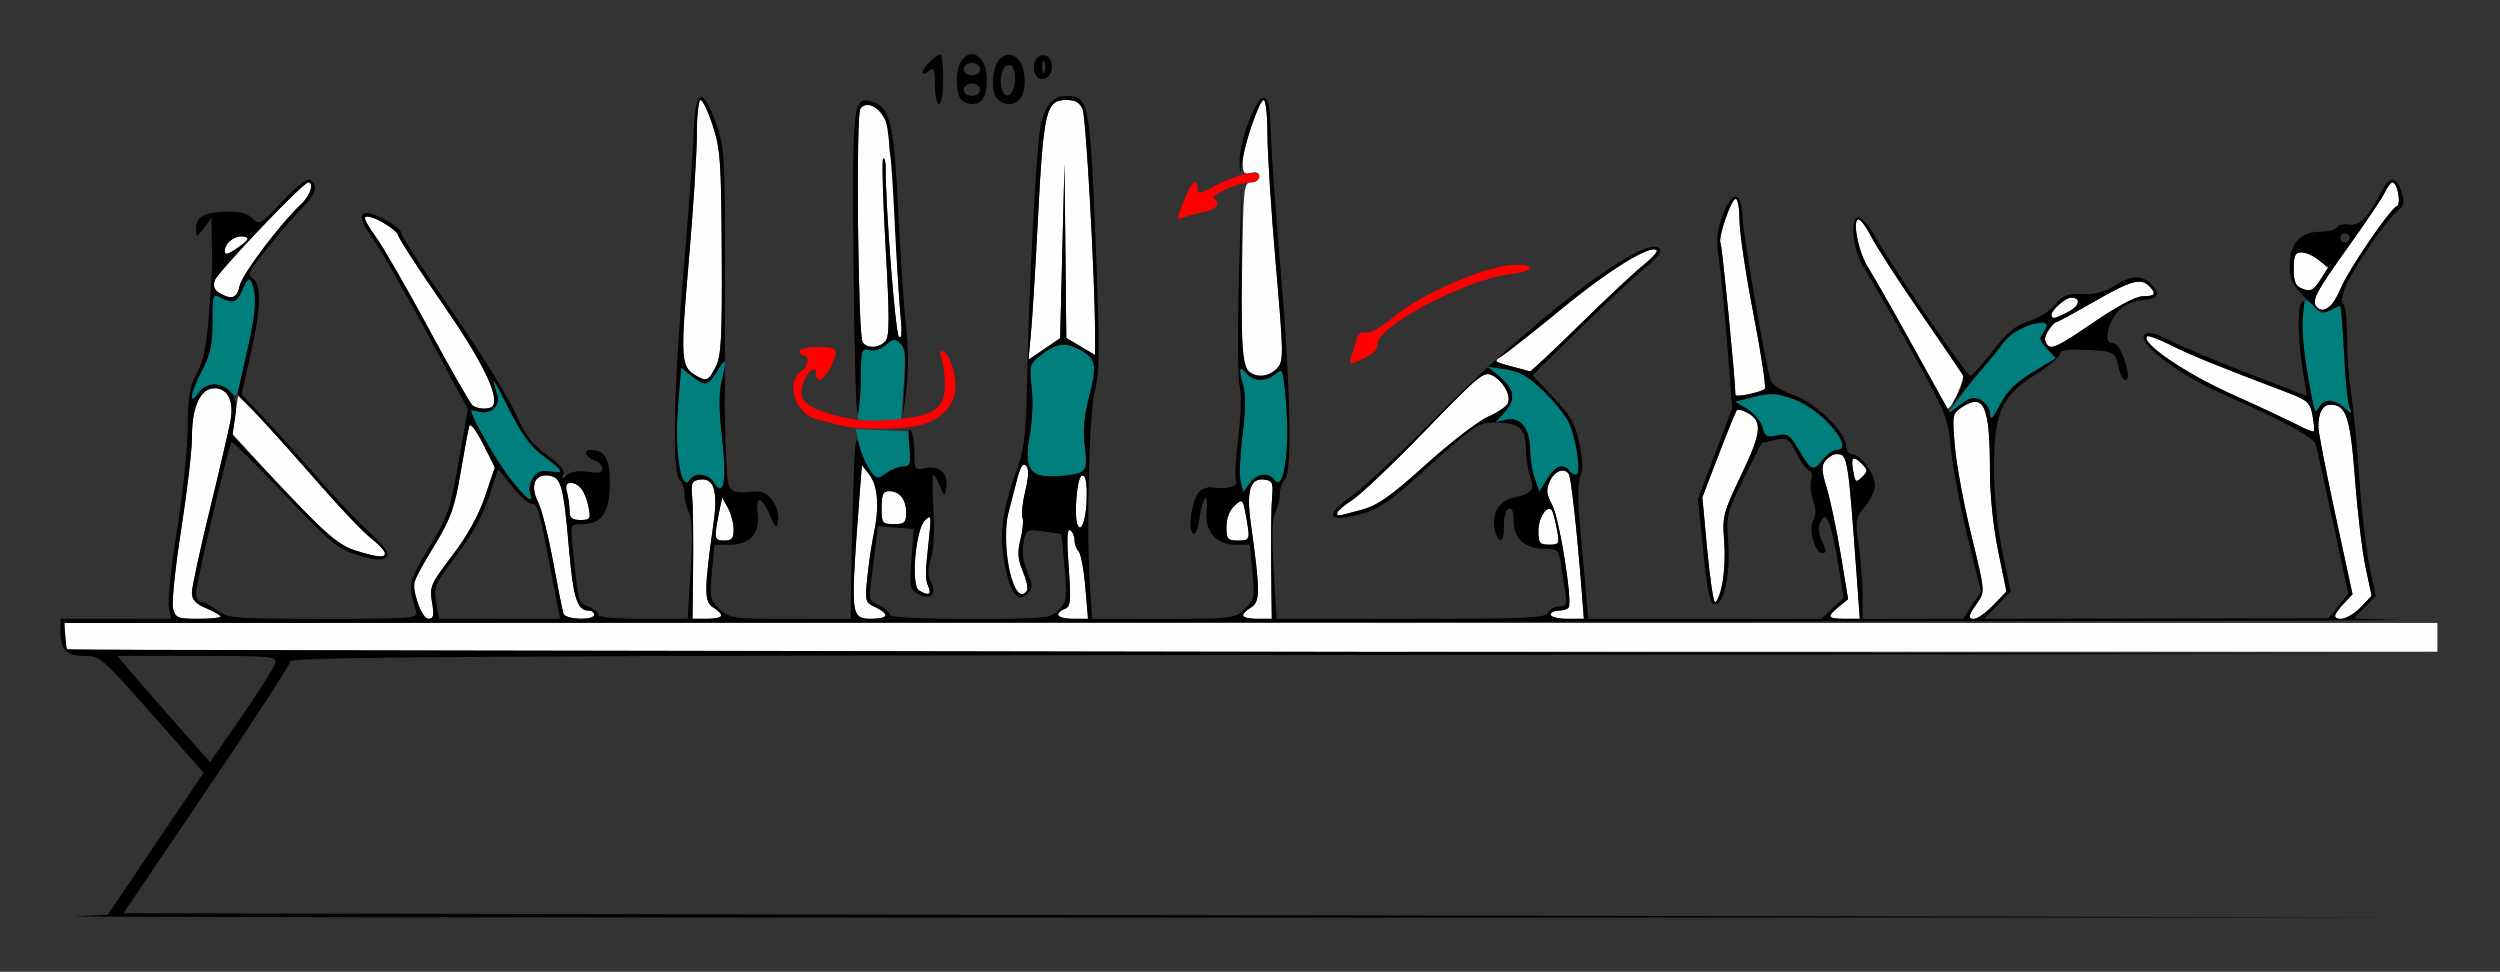 <?xml version="1.0" encoding="UTF-8" standalone="no"?>
<!-- Created with Inkscape (http://www.inkscape.org/) -->

<svg
   xmlns:dc="http://purl.org/dc/elements/1.1/"
   xmlns:cc="http://creativecommons.org/ns#"
   xmlns:rdf="http://www.w3.org/1999/02/22-rdf-syntax-ns#"
   xmlns:svg="http://www.w3.org/2000/svg"
   xmlns="http://www.w3.org/2000/svg"
   xmlns:sodipodi="http://sodipodi.sourceforge.net/DTD/sodipodi-0.dtd"
   xmlns:inkscape="http://www.inkscape.org/namespaces/inkscape"
   id="svg3422"
   version="1.1"
   inkscape:version="0.91 r13725"
   width="569.159"
   height="221.25"
   viewBox="0 0 569.159 221.25"
   sodipodi:docname="bb720702.svg">
  <rect x="0" y="0" width="569.159" height="221.25" fill="#333333" stroke="none"/>
  <defs
     id="defs3426" />
  <sodipodi:namedview
     pagecolor="#ffffff"
     bordercolor="#666666"
     borderopacity="1"
     objecttolerance="10"
     gridtolerance="10"
     guidetolerance="10"
     inkscape:pageopacity="0"
     inkscape:pageshadow="2"
     inkscape:window-width="1586"
     inkscape:window-height="964"
     id="namedview3424"
     showgrid="false"
     inkscape:zoom="1.5529644"
     inkscape:cx="222.52916"
     inkscape:cy="73.273601"
     inkscape:window-x="0"
     inkscape:window-y="0"
     inkscape:window-maximized="0"
     inkscape:current-layer="svg3422" />
  <g
     id="g3432"
     transform="translate(1.636,4.946)">
    <path
       style="fill:#fefefe"
       d="m 13.707,142.812 c -0.343,-0.344 -0.623,-1.82 -0.623,-3.281 l 0,-2.656 270.093,0 270.093,0 0,3.281 0,3.281 -269.47,0 c -148.209,0 -269.751,-0.281 -270.093,-0.625 z m 24.049,-9.264 c -0.329,-1.314 0.511,-9.435 1.865,-18.047 1.355,-8.612 2.457,-18.105 2.449,-21.095 -0.017,-6.771 1.941,-10.969 5.117,-10.969 3.007,0 4.455,2.864 3.678,7.279 -0.339,1.926 -2.46,11.058 -4.713,20.292 -2.253,9.234 -4.097,17.771 -4.097,18.972 0,1.608 0.861,2.543 3.271,3.553 1.799,0.754 3.271,1.603 3.271,1.888 0,0.284 -2.305,0.517 -5.122,0.517 -4.71,0 -5.17,-0.192 -5.72,-2.389 z m 55.751,-1.127 c -1.362,-4.92 -1.47,-4.531 3.572,-12.863 3.949,-6.525 4.766,-8.776 6.137,-16.903 0.87,-5.156 1.77,-9.951 1.999,-10.655 0.229,-0.704 1.632,1.136 3.117,4.09 l 2.7,5.37 -2.248,6.631 c -1.472,4.342 -4.051,8.992 -7.47,13.47 -4.902,6.42 -5.183,7.07 -4.587,10.607 0.513,3.044 0.358,3.768 -0.805,3.768 -0.868,0 -1.827,-1.397 -2.413,-3.516 z m 33.136,2.344 c -0.221,-0.645 -1.29,-6 -2.377,-11.9 -1.087,-5.901 -2.597,-11.934 -3.356,-13.406 -1.913,-3.71 -0.885,-6.526 2.247,-6.154 3.006,0.357 3.458,1.966 4.785,17.037 0.963,10.935 1.859,13.72 4.415,13.72 0.708,0 1.287,0.422 1.287,0.938 0,1.368 -6.528,1.15 -7.002,-0.234 z m 29.514,-10.781 c 0.075,-6.574 -0.018,-13.641 -0.207,-15.703 -0.299,-3.268 -0.081,-3.787 1.696,-4.041 3.257,-0.465 4.205,2.487 3.171,9.865 -2.162,15.42 -2.177,17.918 -0.113,19.211 2.802,1.755 2.344,2.622 -1.386,2.622 l -3.298,0 0.137,-11.953 z m 36.827,10.06 c -0.557,-1.759 -0.263,-8.995 1.062,-26.175 l 0.538,-6.974 1.752,2.287 c 1.911,2.495 2.254,7.455 0.935,13.537 -0.447,2.062 -1.089,6.386 -1.425,9.608 -0.589,5.634 -0.521,5.9 1.771,6.947 3.324,1.519 2.97,2.663 -0.825,2.663 -2.398,0 -3.359,-0.478 -3.807,-1.893 z m 46.267,1.056 c 0,-0.46 0.688,-1.102 1.529,-1.426 1.333,-0.513 1.445,-1.735 0.871,-9.57 -0.46,-6.282 -0.357,-8.796 0.341,-8.363 0.549,0.34 0.998,1.353 0.998,2.251 0,0.898 0.419,2.052 0.93,2.565 0.512,0.513 1.204,4.184 1.539,8.156 l 0.609,7.223 -3.408,0 c -1.874,0 -3.408,-0.377 -3.408,-0.837 z m 42.056,0.125 c 0,-0.392 0.86,-1.251 1.912,-1.91 2.064,-1.293 2.05,-3.79 -0.113,-19.211 -1.035,-7.379 -0.086,-10.33 3.171,-9.865 1.778,0.254 1.995,0.773 1.696,4.041 -0.189,2.062 -0.282,9.129 -0.207,15.703 l 0.137,11.953 -3.298,0 c -1.814,0 -3.298,-0.32 -3.298,-0.712 z M 351.402,135 c 0,-0.516 0.816,-0.938 1.814,-0.938 0.998,0 2.02,-0.334 2.272,-0.743 0.901,-1.463 -2.106,-20.224 -3.725,-23.24 -1.356,-2.525 -1.456,-3.511 -0.559,-5.485 1.075,-2.367 3.34,-3.197 4.332,-1.587 0.518,0.841 1.841,12.741 2.852,25.664 l 0.569,7.266 -3.777,0 c -2.078,0 -3.777,-0.422 -3.777,-0.938 z m 63.551,0.385 c 0,-0.304 0.934,-1.312 2.076,-2.239 l 2.076,-1.686 -1.683,-10.183 c -0.926,-5.6 -2.35,-12.375 -3.166,-15.055 -1.216,-3.997 -1.266,-5.134 -0.278,-6.328 0.662,-0.801 1.759,-1.456 2.436,-1.456 2.62,0 2.653,0.199 4.665,27.891 l 0.698,9.609 -3.412,0 c -1.877,0 -3.412,-0.249 -3.412,-0.553 z m 31.776,-0.006 c 0,-0.307 0.805,-1.693 1.789,-3.079 1.782,-2.511 1.777,-2.571 -1.328,-15.264 -1.714,-7.009 -3.411,-16.127 -3.771,-20.263 -0.635,-7.302 -0.587,-7.564 1.663,-9.043 4.994,-3.282 6.319,-0.248 6.319,14.471 0,5.516 0.749,12.805 1.884,18.339 l 1.884,9.184 -3.002,3.107 c -2.679,2.773 -5.439,4.066 -5.439,2.548 z m 83.178,-0.084 c 0,-0.353 0.909,-1.613 2.019,-2.799 l 2.019,-2.156 -3.901,-18.06 c -2.146,-9.933 -3.895,-18.975 -3.889,-20.093 0.02,-3.21 1.011,-4.999 2.771,-4.999 3.595,0 4.527,2.816 5.584,16.875 0.562,7.477 1.645,16.528 2.406,20.114 l 1.383,6.52 -2.503,2.62 c -2.262,2.369 -5.891,3.587 -5.891,1.978 z m -142.872,-15.06 -1.112,-11.953 3.722,-9.719 c 2.047,-5.345 3.917,-9.915 4.155,-10.154 0.239,-0.239 1.282,0.021 2.32,0.577 3.575,1.919 3.347,4.411 -1.293,14.116 -4.167,8.716 -4.382,9.545 -3.925,15.168 0.473,5.82 -0.736,13.917 -2.078,13.917 -0.372,0 -1.176,-5.379 -1.788,-11.953 z m -179.467,9.217 c -1.87,-1.188 -0.778,-13.877 1.371,-15.939 1.43,-1.372 1.499,-1.068 0.927,4.144 -0.894,8.148 -0.904,9.196 -0.105,11.016 0.781,1.78 -0.115,2.099 -2.193,0.779 z m 21.47,-1.309 c -1.564,-4.126 -2.114,-12.431 -1.085,-16.397 0.561,-2.163 1.471,-5.674 2.022,-7.802 0.698,-2.694 1.3,-3.571 1.98,-2.888 0.681,0.683 0.631,2.431 -0.164,5.755 -0.628,2.626 -0.921,5.353 -0.65,6.059 0.27,0.707 0.069,2.954 -0.447,4.994 -0.733,2.897 -0.616,4.482 0.533,7.241 0.809,1.943 1.239,3.909 0.955,4.37 -0.914,1.483 -2.299,0.896 -3.144,-1.332 z M 79.528,120.462 c -4.426,-1.384 -8.368,-4.886 -20.789,-18.468 l -7.464,-8.162 0.646,-4.324 0.646,-4.324 2.776,2.642 c 1.527,1.453 7.557,8.127 13.401,14.83 5.844,6.703 12.113,13.366 13.931,14.806 5.434,4.304 4.344,5.343 -3.148,3 z m 269.07,-4.566 c 0,-3.029 2.128,-6.188 3.103,-4.606 0.256,0.416 0.761,2.335 1.122,4.264 0.622,3.325 0.529,3.508 -1.784,3.508 -2.149,0 -2.44,-0.378 -2.44,-3.166 z m -187.197,-0.349 c 0.217,-1.418 0.613,-3.632 0.881,-4.921 l 0.487,-2.343 1.293,2.343 c 0.711,1.289 1.307,3.503 1.326,4.921 0.027,2.094 -0.381,2.578 -2.174,2.578 -1.88,0 -2.148,-0.382 -1.812,-2.578 z m 116.169,-0.558 c 0,-1.92 0.708,-3.778 1.825,-4.793 1.759,-1.597 1.842,-1.576 2.28,0.558 1.456,7.091 1.402,7.371 -1.431,7.371 -2.41,0 -2.674,-0.31 -2.674,-3.136 z m -33.822,-0.28 c -0.946,-1.848 -0.24,-10.976 0.878,-11.35 0.838,-0.28 1.164,1.021 1.154,4.609 -0.014,4.74 -1.142,8.481 -2.032,6.741 z M 199.065,110.625 c 0,-2.986 0.343,-3.75 1.682,-3.75 2.428,0 3.925,1.86 3.925,4.875 0,2.292 -0.356,2.625 -2.804,2.625 -2.648,0 -2.804,-0.208 -2.804,-3.75 z m -71.041,0.703 c -0.007,-1.16 -0.266,-3.059 -0.576,-4.219 -0.4,-1.499 -0.159,-2.109 0.833,-2.109 1.915,0 3.371,1.959 4.073,5.48 0.542,2.717 0.391,2.958 -1.864,2.958 -1.917,0 -2.456,-0.461 -2.466,-2.109 z m 174.786,0.469 c 0.004,-0.387 1.581,-1.725 3.505,-2.975 1.924,-1.249 9.406,-8.376 16.626,-15.838 12.112,-12.517 13.286,-13.482 15.165,-12.473 2.497,1.34 4.274,4.475 3.574,6.305 -0.286,0.747 -2.316,2.14 -4.511,3.096 -2.196,0.956 -8.559,5.847 -14.14,10.868 -8.321,7.486 -11.014,9.361 -14.953,10.413 -5.703,1.523 -5.273,1.474 -5.266,0.602 z m 117.489,-9.298 c -0.644,-3.365 -0.112,-3.9 1.886,-1.896 1.441,1.445 1.45,1.715 0.101,3.068 -1.348,1.353 -1.523,1.249 -1.987,-1.172 z M 521.495,91.839 c -1.799,-0.958 -8.528,-4.106 -14.953,-6.996 -10.691,-4.809 -20.858,-11.732 -19.391,-13.204 0.282,-0.283 2.711,0.602 5.398,1.968 4.347,2.21 10.473,4.701 26.811,10.903 4.32,1.64 4.944,2.222 5.486,5.12 0.336,1.798 0.456,3.423 0.266,3.61 -0.19,0.187 -1.818,-0.443 -3.617,-1.401 z M 106.011,87.408 C 105.461,87.029 100.928,79.125 95.936,69.844 90.944,60.562 85.538,51.179 83.922,48.991 c -1.616,-2.188 -2.707,-4.21 -2.424,-4.493 0.888,-0.891 7.122,2.58 7.544,4.2 0.222,0.85 4.775,7.851 10.12,15.559 8.894,12.827 12.863,20.859 11.444,23.161 -0.553,0.898 -3.287,0.893 -4.596,-0.01 z M 433.232,72.864 C 428.636,64.5 424.156,56.602 423.278,55.312 421.411,52.571 420.08,45 421.465,45 c 0.51,0 1.836,1.793 2.947,3.984 1.111,2.191 6.086,9.891 11.055,17.109 4.969,7.219 9.355,13.66 9.746,14.314 0.542,0.905 -2.585,7.841 -3.468,7.69 -0.086,-0.015 -3.918,-6.87 -8.514,-15.234 z m -39.774,12.101 c 0,-3.093 -3.028,-33.946 -3.389,-34.532 -0.677,-1.098 2.412,-10.121 3.464,-10.121 0.473,0 0.86,2.215 0.862,4.922 9.4e-4,2.707 1.433,12.305 3.182,21.328 1.749,9.023 2.905,16.678 2.568,17.011 -0.814,0.804 -6.687,2.026 -6.687,1.392 z M 156.787,80.556 c -3.438,-2.009 -3.552,-3.816 -1.637,-25.827 1.023,-11.753 1.859,-24.867 1.859,-29.143 0,-4.276 0.386,-7.774 0.858,-7.774 0.472,0 1.723,2.637 2.78,5.859 1.712,5.222 1.934,8.37 2.037,28.932 0.098,19.611 -0.112,23.514 -1.402,26.016 -1.646,3.194 -2.048,3.367 -4.495,1.937 z m 125.363,-1.572 c -1.065,-1.326 -1.259,-5.548 -1.013,-22.031 0.289,-19.41 0.391,-20.391 2.107,-20.391 0.991,0 1.803,-0.593 1.803,-1.318 0,-0.857 -0.654,-1.147 -1.869,-0.828 -1.554,0.408 -1.869,0.029 -1.869,-2.249 0,-3.44 3.618,-14.354 4.759,-14.354 0.467,0 0.849,3.494 0.849,7.764 0,4.27 0.856,17.615 1.902,29.655 1.787,20.566 1.806,21.998 0.322,23.643 -1.986,2.201 -5.27,2.253 -6.99,0.11 z m 60.119,-0.561 c -3.897,-1.054 -3.942,-1.111 -1.897,-2.389 1.152,-0.72 7.431,-5.675 13.952,-11.012 10.713,-8.767 19.855,-14.362 21.223,-12.99 0.284,0.285 -1.142,1.854 -3.17,3.486 -2.027,1.632 -8.544,7.738 -14.481,13.568 -5.937,5.83 -10.984,10.559 -11.215,10.508 -0.231,-0.051 -2.216,-0.578 -4.412,-1.172 z M 233.095,70.586 c 0.32,-3.502 0.999,-14.594 1.509,-24.648 1.313,-25.88 1.837,-28.125 6.571,-28.125 2.011,0 3.036,0.589 3.667,2.109 0.788,1.895 2.831,38.837 2.824,51.062 l -0.003,4.89 -3.271,-1.936 -3.271,-1.936 -0.206,-19.829 -0.206,-19.829 -0.495,19.853 -0.495,19.853 -3.603,2.452 -3.603,2.452 0.582,-6.367 z m 231.414,3.035 c -0.801,-0.969 -0.765,-1.767 0.149,-3.235 0.667,-1.072 1.445,-1.948 1.728,-1.948 0.283,0 4.183,-2.109 8.665,-4.688 8.421,-4.844 10.695,-5.486 12.613,-3.562 1.722,1.728 1.357,2.312 -1.449,2.318 -1.627,0.004 -5.887,2.281 -11.606,6.203 -7.399,5.075 -9.229,5.965 -10.1,4.911 z M 194.743,72.935 c -1.051,-1.707 -1.541,-51.625 -0.521,-53.113 2.221,-3.239 7.163,2.345 6.652,7.515 -0.119,1.207 0.021,2.828 0.312,3.601 0.291,0.773 0.771,7.945 1.067,15.938 0.296,7.992 0.805,17.062 1.131,20.156 0.407,3.862 0.29,5.331 -0.374,4.688 -0.803,-0.779 -3.021,-29.028 -3.012,-38.359 0.002,-1.504 -0.253,-2.478 -0.565,-2.165 -0.312,0.313 -0.058,9.463 0.566,20.332 0.895,15.602 0.892,20.055 -0.014,21.149 -1.384,1.673 -4.282,1.816 -5.241,0.259 z m 270.678,-6.227 c 0,-1.102 3.196,-3.895 4.458,-3.895 2.339,0 1.965,1.889 -0.642,3.241 -3.191,1.655 -3.815,1.762 -3.815,0.654 z M 525.857,65 c -1.359,-1.363 -0.333,-3.36 6.942,-13.504 4.161,-5.802 8.013,-11.535 8.561,-12.741 0.548,-1.206 1.303,-2.193 1.679,-2.193 1.137,0 2.058,5.077 0.987,5.435 -1.445,0.483 -10.957,14.389 -12.692,18.554 -1.81,4.346 -3.893,6.038 -5.478,4.449 z M 48.324,61.777 C 47.198,61.12 46.841,60.186 47.237,58.935 47.822,57.084 67.366,36.562 68.544,36.562 c 1.433,0 0.446,3.06 -1.602,4.967 -4.754,4.427 -13.515,16.045 -14.023,18.596 -0.563,2.825 -1.814,3.275 -4.595,1.652 z M 522.664,60.853 c -1.702,-0.642 -2.103,-1.513 -2.103,-4.573 0,-3.081 0.326,-3.78 1.766,-3.78 0.971,0 2.732,0.785 3.913,1.744 l 2.147,1.744 -1.81,2.829 c -1.503,2.349 -2.167,2.694 -3.913,2.036 z M 49.533,52.21 c 0,-1.887 2.385,-3.678 4.384,-3.292 1.355,0.262 1.098,0.731 -1.357,2.485 -2.269,1.621 -3.027,1.823 -3.027,0.807 z"
       id="path3442"
       inkscape:connector-curvature="0" />
    <path
       style="fill:#007f7f"
       d="m 114.334,103.786 c -2.977,-3.823 -8.727,-13.891 -8.727,-15.279 0,-0.113 0.843,0.016 1.874,0.286 2.631,0.69 4.856,-1.401 4.093,-3.846 -1.49,-4.777 -1.121,-4.335 2.65,3.179 2.983,5.944 4.99,8.683 7.901,10.781 2.146,1.547 4.168,3.445 4.495,4.219 0.475,1.127 0.359,1.173 -0.584,0.234 -2.877,-2.865 -8.399,0.346 -6.979,4.058 1.046,2.735 -0.978,1.179 -4.723,-3.631 z m 46.615,1.19 c -1.245,-2 -4.375,-2.483 -5.392,-0.832 -2.162,3.51 -3.715,-6.163 -2.786,-17.352 l 0.668,-8.046 2.378,1.877 c 3.171,2.502 3.708,2.396 5.875,-1.17 2.064,-3.396 2.234,-2.915 0.912,2.578 -0.602,2.503 -0.553,6.742 0.149,12.746 1.132,9.678 0.411,13.756 -1.804,10.199 z m 119.856,-0.252 c -0.333,-1.331 -0.134,-6.138 0.442,-10.682 0.72,-5.68 0.752,-9.267 0.103,-11.48 -1.087,-3.703 -0.812,-4.466 0.874,-2.428 1.526,1.845 4.574,1.826 6.632,-0.042 1.521,-1.381 1.661,-0.976 2.293,6.638 0.934,11.246 -0.613,20.933 -2.781,17.415 -1.04,-1.688 -4.059,-1.15 -5.553,0.991 l -1.403,2.01 -0.606,-2.421 z m 66.971,-0.74 c -0.576,-1.658 -1.047,-4.545 -1.047,-6.416 0,-4.872 -2.234,-7.74 -5.43,-6.972 l -2.514,0.605 2.191,-2.396 c 2.608,-2.852 2.15,-5.304 -1.545,-8.285 l -2.515,-2.029 4.206,0.641 c 3.29,0.501 5.195,1.601 8.75,5.051 2.499,2.426 5.088,5.676 5.752,7.223 1.75,4.075 2.759,11.719 1.547,11.719 -0.542,0 -1.245,-0.422 -1.563,-0.938 -1.095,-1.778 -3.303,-0.929 -5.041,1.937 l -1.743,2.874 -1.047,-3.014 z m -151.678,-2.143 c -0.861,-1.189 -1.858,-3.729 -2.216,-5.643 l -0.651,-3.481 5.954,0.282 5.954,0.282 0.287,3.984 c 0.243,3.367 0.017,3.984 -1.457,3.984 -0.959,0 -2.561,0.619 -3.558,1.376 -2.353,1.786 -2.468,1.765 -4.313,-0.785 z m 36.806,-0.443 c -0.741,-1.574 -0.756,-3.697 -0.054,-7.5 0.539,-2.918 0.712,-7.687 0.384,-10.599 -0.555,-4.936 -0.429,-5.425 1.854,-7.227 3.631,-2.865 5.617,-3.211 8.838,-1.54 3.97,2.059 4.287,3.484 2.4,10.782 -1.159,4.482 -1.446,7.806 -0.992,11.458 0.742,5.954 0.125,6.537 -7.104,6.716 -3.638,0.09 -4.45,-0.229 -5.326,-2.089 z m 177.391,-0.347 c -0.583,-0.665 -1.889,-2.61 -2.902,-4.323 -1.593,-2.695 -2.201,-3.036 -4.504,-2.529 -2.303,0.507 -2.744,0.26 -3.268,-1.836 -0.333,-1.332 -1.877,-3.198 -3.431,-4.145 l -2.824,-1.723 4.383,-1.107 c 3.742,-0.945 5.065,-0.861 9.047,0.575 6.505,2.347 14.174,11.536 9.626,11.536 -0.734,0 -2.174,1.071 -3.2,2.38 -1.489,1.899 -2.081,2.136 -2.927,1.172 z M 193.803,88.828 c 0.31,-1.16 0.569,-4.918 0.576,-8.35 0.012,-5.81 0.144,-6.206 1.913,-5.742 1.114,0.292 2.672,-0.203 3.767,-1.197 1.654,-1.502 2.027,-1.536 3.26,-0.299 1.124,1.127 1.272,2.967 0.768,9.547 l -0.625,8.15 -5.111,0 c -4.845,0 -5.082,-0.11 -4.548,-2.109 z m 257.642,0.502 c -0.024,-1.142 -0.935,-2.555 -2.025,-3.14 -1.637,-0.879 -2.488,-0.688 -4.902,1.103 l -2.921,2.166 3.267,-4.324 c 9.36,-12.389 11.733,-14.878 15.189,-15.929 3.945,-1.2 5.292,-0.591 3.495,1.581 -1.007,1.217 -0.869,1.815 0.837,3.637 l 2.042,2.18 -5.266,3.183 c -3.808,2.302 -5.876,4.351 -7.469,7.402 -1.669,3.196 -2.213,3.715 -2.246,2.142 z m 73.815,-0.267 c -0.016,-0.258 -0.659,-4.055 -1.429,-8.438 -1.483,-8.444 -1.764,-13.901 -0.84,-16.316 0.478,-1.25 0.801,-1.173 2.165,0.517 1.337,1.656 1.932,1.81 3.582,0.924 1.088,-0.584 2.158,-1.062 2.377,-1.062 0.219,0 0.623,4.746 0.897,10.547 0.274,5.801 0.825,11.391 1.223,12.422 0.697,1.803 0.653,1.812 -1.142,0.234 C 531.067,86.988 529.545,86.25 528.711,86.25 c -0.834,0 -1.944,0.738 -2.468,1.641 -0.524,0.902 -0.966,1.43 -0.982,1.172 z M 42.056,85.192 c 0,-0.811 1.051,-3.459 2.336,-5.883 1.85,-3.489 2.336,-5.772 2.336,-10.954 0,-6.181 0.101,-6.492 1.808,-5.575 2.86,1.535 3.805,1.173 5.119,-1.961 1.296,-3.091 1.784,-2.872 2.762,1.236 0.515,2.164 -0.133,5.926 -3.659,21.253 -0.474,2.06 -0.626,2.109 -2.175,0.703 -2.339,-2.124 -5.361,-1.879 -7.072,0.572 -1.066,1.527 -1.455,1.69 -1.455,0.608 z"
       id="path3438"
       inkscape:connector-curvature="0" />
    <path
       style="fill:#fe0000"
       d="m 189.72,91.93 c -1.285,-0.364 -3.722,-1.003 -5.414,-1.421 -5.023,-1.24 -7.263,-8.74 -3.315,-11.102 1.456,-0.871 1.694,-3.469 0.318,-3.469 -0.514,0 -0.935,-0.422 -0.935,-0.938 0,-0.516 1.893,-0.938 4.206,-0.938 4.585,0 4.923,0.576 2.78,4.734 -1.538,2.983 -3.247,3.67 -3.247,1.304 0,-2.027 -1.801,-0.716 -2.862,2.083 -1.417,3.739 0.308,5.547 7.036,7.374 4.638,1.26 7.83,1.51 13.344,1.047 9.47,-0.795 11.941,-2.505 11.868,-8.216 -0.029,-2.259 -0.389,-4.846 -0.801,-5.748 C 212.271,75.705 212.33,75 212.834,75 c 1.383,0 3.054,4.435 3.054,8.105 0,4.604 -4.015,8.296 -9.9,9.105 -5.379,0.74 -13.135,0.606 -16.268,-0.281 z M 305.979,76.319 c 0.314,-0.821 0.829,-2.522 1.143,-3.779 0.397,-1.587 1.045,-2.135 2.121,-1.792 0.949,0.302 3.35,-1.01 6.2,-3.389 6.751,-5.635 21.74,-12.047 28.162,-12.047 4.731,0 3.739,1.541 -1.383,2.149 -10.441,1.24 -31.104,12.303 -30.274,16.208 0.146,0.687 -0.99,1.9 -2.524,2.696 -3.522,1.827 -4.158,1.818 -3.445,-0.047 z M 266.466,44.446 c 0.201,-0.469 0.974,-2.435 1.717,-4.368 1.386,-3.607 2.845,-4.658 2.845,-2.049 0,1.254 0.507,1.192 3.505,-0.427 5.291,-2.858 10.514,-4.036 10.514,-2.37 0,0.732 -0.833,1.331 -1.85,1.331 -3.032,0 -9.662,2.986 -8.386,3.777 1.647,1.021 0.368,2.502 -2.603,3.013 -1.42,0.244 -3.375,0.782 -4.345,1.195 -1.006,0.429 -1.606,0.385 -1.397,-0.102 z"
       id="path3436"
       inkscape:connector-curvature="0" />
    <path
       style="fill:#000000"
       d="M 15.421,203.656 22.897,203.318 33.807,187.15 44.717,170.981 34.425,159.319 C 21.278,144.423 21.224,144.375 17.516,144.375 c -3.938,0 -5.366,-1.422 -5.366,-5.344 l 0,-3.094 12.593,0 12.593,0 -0.53,-2.659 c -0.292,-1.463 0.56,-9.465 1.893,-17.783 1.333,-8.318 2.423,-18.845 2.423,-23.392 0,-6.719 0.38,-8.965 2.028,-11.982 1.494,-2.737 2.231,-6.304 2.8,-13.558 0.425,-5.414 0.745,-10.688 0.712,-11.719 -0.033,-1.031 -0.081,-3.74 -0.105,-6.02 l -0.045,-4.145 -1.739,2.27 c -1.69,2.206 -1.74,2.213 -1.76,0.275 -0.029,-2.823 1.658,-3.817 6.748,-3.976 3.127,-0.097 4.916,0.349 6.075,1.515 1.568,1.578 1.878,1.402 6.851,-3.901 3.183,-3.394 5.636,-5.288 6.308,-4.871 1.798,1.115 1.265,3.306 -1.462,6.005 -3.707,3.669 -12.391,14.36 -12.391,15.256 0,0.42 0.366,0.99 0.814,1.268 1.932,1.198 1.818,6.685 -0.338,16.237 L 53.34,84.844 58.271,90 c 2.712,2.836 8.023,8.742 11.802,13.125 3.779,4.383 9.219,10.149 12.09,12.815 3.967,3.683 4.962,5.112 4.145,5.953 -0.825,0.85 -2.271,0.758 -6.232,-0.397 -4.724,-1.378 -6.143,-2.54 -16.907,-13.852 -6.463,-6.792 -11.909,-12.169 -12.103,-11.949 -0.675,0.764 -8.082,32.289 -8.079,34.384 0.002,1.16 0.577,2.109 1.279,2.109 0.702,0 2.345,0.844 3.652,1.875 2.221,1.752 3.791,1.875 24.021,1.875 20.176,0 21.612,-0.111 21.159,-1.641 -1.881,-6.352 -1.806,-6.723 2.942,-14.56 4.289,-7.079 4.838,-8.676 6.75,-19.64 L 104.871,88.162 95.403,70.565 C 90.196,60.887 84.605,51.171 82.979,48.973 c -3.849,-5.203 -2.655,-6.868 2.891,-4.03 2.117,1.084 3.85,2.509 3.85,3.168 0,0.659 5.113,8.549 11.362,17.532 6.249,8.984 12.758,19.406 14.464,23.161 2.448,5.388 3.998,7.462 7.354,9.834 2.708,1.915 4.066,3.493 3.739,4.347 -0.422,1.104 -0.26,1.131 0.918,0.15 0.878,-0.731 2.692,-0.986 4.694,-0.66 2.397,0.39 3.263,0.19 3.263,-0.753 0,-0.706 -0.841,-1.552 -1.869,-1.879 C 131.69,99.221 131.049,97.5 132.772,97.5 c 3.326,0 4.425,1.882 4.425,7.577 0,6.617 -1.807,9.298 -6.266,9.298 -2.577,0 -2.697,0.178 -2.359,3.516 1.498,14.812 1.388,14.363 3.746,15.262 1.245,0.475 2.263,1.295 2.263,1.824 0,0.597 3.852,0.961 10.177,0.961 l 10.177,0 0.667,-11.131 c 0.452,-7.544 0.335,-11.754 -0.364,-13.063 -0.567,-1.063 -1.031,-2.93 -1.031,-4.15 0,-1.22 -0.526,-2.748 -1.168,-3.397 -1.704,-1.72 -1.273,-21.345 1.072,-48.883 1.076,-12.633 2.063,-26.344 2.194,-30.469 0.303,-9.559 2.08,-10.166 5.076,-1.735 1.929,5.428 2.048,7.345 2.042,32.812 -0.004,14.876 -0.033,28.735 -0.066,30.798 -0.032,2.062 0.103,7.439 0.302,11.948 0.394,8.959 0.256,8.797 7.076,8.253 2.514,-0.201 5.254,3.654 4.76,6.698 -0.312,1.926 -0.52,1.777 -1.894,-1.352 -1.945,-4.432 -3.249,-4.524 -2.745,-0.193 0.52,4.47 -1.779,6.989 -6.379,6.989 l -3.458,0 -0.581,6.241 c -0.544,5.84 -0.429,6.382 1.782,8.438 2.256,2.097 2.988,2.197 16.1,2.197 l 13.737,6e-4 0.038,-5.86 c 0.021,-3.223 0.231,-12.928 0.467,-21.567 0.349,-12.765 0.604,-15.044 1.364,-12.167 0.514,1.947 1.638,4.527 2.497,5.733 1.477,2.073 1.68,2.111 3.713,0.683 1.182,-0.831 2.951,-1.511 3.93,-1.511 1.577,0 1.728,-0.544 1.323,-4.767 -0.266,-2.779 -0.127,-4.245 0.334,-3.516 0.435,0.688 0.797,3.034 0.805,5.212 0.014,3.838 0.096,3.945 2.637,3.435 3.147,-0.631 5.171,1.34 4.625,4.506 -0.364,2.115 -0.395,2.106 -1.45,-0.417 -0.593,-1.418 -1.272,-2.578 -1.509,-2.578 -0.237,0 -0.219,3.6 0.039,7.999 0.279,4.754 0.042,9.299 -0.584,11.204 -0.789,2.397 -0.782,3.714 0.024,5.226 1.476,2.766 -0.065,4.244 -2.86,2.743 -1.96,-1.052 -2.063,-1.573 -1.581,-7.967 l 0.516,-6.842 -4.071,-0.325 -4.071,-0.325 -0.572,4.69 c -0.315,2.579 -0.796,6.399 -1.069,8.488 -0.445,3.402 -0.245,3.913 1.918,4.902 1.328,0.607 2.415,1.535 2.415,2.061 0,0.619 6.443,0.958 18.224,0.958 17.356,0 18.319,-0.095 20.217,-1.999 1.827,-1.832 1.941,-2.632 1.364,-9.569 -0.346,-4.163 -0.717,-7.635 -0.825,-7.715 -0.108,-0.08 -1.945,-0.369 -4.082,-0.642 -3.799,-0.486 -3.9,-0.426 -4.472,2.634 -0.367,1.962 -0.04,4.44 0.875,6.637 1.31,3.144 1.313,3.654 0.033,4.938 -2.221,2.228 -4.07,-0.332 -5.301,-7.343 -1.141,-6.499 -0.344,-12.016 3.126,-21.627 1.535,-4.251 1.912,-8.035 2.151,-21.562 0.315,-17.837 2.013,-50.052 2.916,-55.312 0.873,-5.09 2.789,-7.5 5.961,-7.5 5.096,0 5.379,1.407 6.662,33.045 0.982,24.215 0.963,29.614 -0.115,33.75 -1.366,5.238 -2.037,30.779 -1.17,44.533 l 0.488,7.734 16.178,0 c 15.673,0 16.252,-0.069 18.542,-2.197 2.211,-2.056 2.326,-2.598 1.782,-8.438 l -0.581,-6.241 -3.136,0 c -4.524,0 -7.148,-2.935 -6.713,-7.511 0.47,-4.949 -0.843,-3.73 -1.626,1.51 -0.416,2.785 -0.956,3.948 -1.553,3.349 -1.197,-1.201 -0.013,-8.18 1.62,-9.538 0.693,-0.577 1.816,-0.973 2.497,-0.88 3.833,0.521 6.296,-0.115 5.77,-1.491 -0.302,-0.79 -0.07,-5.325 0.517,-10.078 0.619,-5.018 0.741,-9.821 0.289,-11.454 -0.428,-1.547 -0.496,-12.727 -0.151,-24.844 l 0.627,-22.031 -0.032,20.802 c -0.034,22.145 0.264,23.73 4.468,23.73 1.142,0 2.788,-0.788 3.657,-1.751 1.484,-1.645 1.464,-3.077 -0.322,-23.643 -1.046,-12.041 -1.902,-25.385 -1.902,-29.655 0,-4.27 -0.386,-7.764 -0.858,-7.764 -0.948,0 -4.444,10.098 -5.031,14.531 -0.349,2.637 -0.378,2.608 -0.457,-0.469 -0.115,-4.469 3.635,-14.531 5.416,-14.531 1.105,0 1.448,1.574 1.636,7.5 0.131,4.125 1.118,17.836 2.194,30.469 2.345,27.539 2.776,47.164 1.072,48.883 -0.643,0.649 -1.168,2.177 -1.168,3.397 0,1.22 -0.464,3.087 -1.031,4.15 -0.699,1.309 -0.816,5.519 -0.364,13.063 l 0.667,11.131 30.638,0 c 26.372,0 30.713,-0.196 31.176,-1.406 0.296,-0.773 1.411,-1.406 2.479,-1.406 1.718,0 1.877,-0.403 1.387,-3.516 -0.304,-1.934 -0.763,-4.887 -1.019,-6.562 C 353.237,120.334 352.855,120 350.166,120 c -4.549,0 -7.175,-2.278 -7.175,-6.225 0,-2.239 -0.377,-3.174 -1.168,-2.896 -0.675,0.237 -1.123,1.852 -1.062,3.828 0.123,3.935 -1.185,4.568 -2.077,1.005 -0.857,-3.426 0.883,-6.596 3.992,-7.272 4.419,-0.961 5.187,-1.853 4.089,-4.751 -0.534,-1.409 -0.977,-4.116 -0.985,-6.016 -0.021,-4.946 -1.111,-6.114 -5.972,-6.397 -4.806,-0.28 -4.931,-0.199 -18.554,12.121 -6.526,5.902 -9.162,7.66 -13.009,8.678 -7.776,2.058 -8.539,0.386 -1.937,-4.249 2.442,-1.714 10.958,-9.701 18.925,-17.749 22.513,-22.741 47.62,-41.748 50.855,-38.499 0.729,0.733 -0.166,1.978 -3.191,4.435 -2.313,1.879 -9.026,8.155 -14.918,13.948 l -10.712,10.532 4.771,5.061 c 3.954,4.194 4.964,5.993 5.898,10.506 0.763,3.687 0.83,6.099 0.207,7.47 -0.591,1.302 -0.616,5.36 -0.069,11.358 0.468,5.133 1.084,11.969 1.369,15.192 l 0.518,5.859 26.513,0 26.513,0 2.549,-2.37 2.549,-2.37 -1.223,-7.709 c -0.672,-4.24 -1.638,-8.514 -2.146,-9.499 -0.873,-1.692 -0.974,-1.7 -1.849,-0.132 -0.624,1.119 -0.587,2.403 0.113,3.944 1.253,2.758 1.279,3.135 0.217,3.135 -1.641,0 -3.137,-5.337 -2.061,-7.354 0.717,-1.344 0.725,-2.659 0.026,-4.502 -0.543,-1.432 -0.745,-3.569 -0.45,-4.749 0.295,-1.18 0.117,-2.146 -0.396,-2.146 -0.513,0 -1.806,-1.716 -2.873,-3.813 -1.81,-3.558 -2.139,-3.77 -4.926,-3.172 -1.642,0.353 -3.042,0.698 -3.111,0.766 -0.069,0.069 -1.91,3.702 -4.091,8.075 -3.792,7.603 -3.945,8.238 -3.498,14.531 0.524,7.372 -0.936,14.081 -3.064,14.081 -1.07,0 -1.643,-2.634 -2.605,-11.975 l -1.233,-11.975 3.907,-10.371 3.907,-10.371 -1.112,-14.217 c -0.612,-7.819 -1.481,-16.673 -1.931,-19.674 -0.656,-4.369 -0.496,-6.332 0.804,-9.844 2.282,-6.166 4.293,-5.832 4.637,0.77 0.232,4.457 5.048,32.277 6.356,36.716 0.253,0.858 2.6,2.332 5.217,3.276 5.132,1.851 11.99,8.545 11.99,11.702 0,0.959 0.6,1.743 1.334,1.743 1.882,0 5.208,4.526 5.208,7.086 0,1.18 -1.029,3.373 -2.288,4.873 -2.151,2.565 -2.236,3.085 -1.421,8.744 0.477,3.309 0.875,8.442 0.886,11.407 l 0.019,5.391 11.449,-0.012 11.449,-0.012 2.011,-3.116 2.011,-3.116 -3.079,-12.587 c -1.693,-6.923 -3.388,-15.902 -3.767,-19.953 -0.654,-7.005 -1.1,-8.106 -9.095,-22.488 C 428.785,66.336 424.032,58.055 422.848,56.25 c -2.616,-3.986 -3.511,-11.719 -1.357,-11.719 0.769,0 2.451,1.951 3.738,4.334 3.189,5.906 20.861,31.713 21.734,31.739 0.386,0.011 2.665,-2.515 5.064,-5.614 3.35,-4.327 5.247,-5.9 8.177,-6.777 2.098,-0.628 4.812,-2.328 6.032,-3.778 1.86,-2.21 2.853,-2.602 6.161,-2.43 2.698,0.14 4.985,-0.441 7.239,-1.838 4.097,-2.54 6.501,-2.585 8.687,-0.162 2.022,2.241 1.325,3.198 -2.466,3.39 -1.54,0.078 -3.781,1.066 -4.98,2.197 -2.477,2.334 -3.702,7.533 -1.775,7.533 1.363,0 2.592,2.059 3.498,5.859 0.372,1.56 0.229,2.578 -0.361,2.578 -0.537,0 -1.23,-1.274 -1.54,-2.832 -0.719,-3.609 -0.997,-3.753 -7.766,-4.029 -4.078,-0.167 -5.642,0.102 -5.642,0.968 0,0.659 -2.476,2.751 -5.501,4.648 -7.814,4.9 -9.452,8.594 -9.452,21.322 0,6.078 0.705,13.154 1.884,18.9 l 1.884,9.184 -3.002,3.107 -3.002,3.107 39.202,-0.052 39.202,-0.052 2.237,-2.837 2.237,-2.837 -3.458,-16.096 c -1.902,-8.853 -3.676,-16.845 -3.943,-17.76 -0.51,-1.751 -7.073,-5.31 -21.839,-11.844 -9.734,-4.307 -18.952,-11.449 -17.133,-13.274 0.734,-0.736 2.366,-0.336 5.852,1.436 2.659,1.351 10.752,4.741 17.986,7.532 l 13.152,5.074 -0.61,-3.474 c -1.339,-7.627 -1.704,-15.914 -0.774,-17.581 0.731,-1.311 0.847,-0.686 0.48,2.584 -0.424,3.77 0.34,10.651 2.206,19.883 0.462,2.283 0.697,2.477 1.425,1.172 1.127,-2.021 3.418,-1.99 5.771,0.077 1.795,1.577 1.84,1.568 1.142,-0.234 -0.399,-1.031 -0.949,-6.621 -1.223,-12.422 -0.274,-5.801 -0.677,-10.547 -0.897,-10.547 -0.219,0 -1.234,0.449 -2.256,0.997 -1.571,0.843 -2.428,0.425 -5.546,-2.702 -3.1,-3.11 -3.688,-4.315 -3.688,-7.56 0,-4.895 2.482,-7.61 6.954,-7.61 1.769,0 3.5,-0.462 3.848,-1.026 0.348,-0.564 1.603,-0.84 2.789,-0.612 2.295,0.44 4.269,-1.592 7.347,-7.562 1.852,-3.593 3.343,-3.51 4.594,0.255 0.723,2.175 0.551,2.929 -0.947,4.16 -2.567,2.109 -10.086,13.067 -11.815,17.218 -0.849,2.039 -1.081,3.687 -0.564,4.008 0.483,0.3 0.878,3.817 0.878,7.817 0,4 0.397,9.565 0.882,12.367 0.485,2.802 1.33,11.422 1.876,19.157 0.546,7.734 1.617,16.997 2.38,20.583 l 1.386,6.52 -2.47,2.586 -2.47,2.586 9.721,0.305 c 5.347,0.168 -111.952,0.394 -260.665,0.503 l -270.386,0.198 0.293,3.047 0.293,3.047 270.093,0.471 270.093,0.471 -244.626,0.232 c -198.547,0.188 -244.626,0.459 -244.626,1.437 0,0.663 -8.558,13.846 -19.018,29.297 l -19.018,28.092 263.644,0.471 263.644,0.471 -272.897,0.041 C 130.748,203.975 11.308,203.841 15.421,203.656 Z m 45.639,-57.64 c 0.415,-1.522 -0.872,-1.641 -17.758,-1.641 l -18.205,0 2.638,3.154 c 1.451,1.734 6.195,7.18 10.542,12.1 l 7.904,8.947 7.215,-10.46 c 3.968,-5.753 7.417,-11.198 7.663,-12.1 z M 48.598,135.421 c 0,-0.284 -1.472,-1.134 -3.271,-1.888 -2.41,-1.01 -3.271,-1.945 -3.271,-3.553 0,-1.2 1.844,-9.738 4.097,-18.972 2.253,-9.234 4.374,-18.366 4.713,-20.292 0.777,-4.414 -0.671,-7.279 -3.678,-7.279 -3.176,0 -5.135,4.198 -5.117,10.969 0.008,2.99 -1.094,12.483 -2.449,21.095 -1.355,8.612 -2.194,16.733 -1.865,18.047 0.55,2.196 1.01,2.389 5.72,2.389 2.817,0 5.122,-0.232 5.122,-0.517 z m 48.128,-3.251 c -0.596,-3.537 -0.315,-4.187 4.587,-10.607 3.42,-4.479 5.998,-9.128 7.47,-13.47 l 2.248,-6.631 -2.7,-5.37 c -1.485,-2.953 -2.888,-4.794 -3.117,-4.09 -0.229,0.704 -1.129,5.499 -1.999,10.655 -1.371,8.127 -2.189,10.377 -6.137,16.903 -2.505,4.14 -4.553,7.937 -4.55,8.438 0.017,2.98 2.136,7.941 3.392,7.941 1.163,0 1.318,-0.724 0.805,-3.768 z m 26.961,-7.657 c -2.636,-13.837 -2.932,-14.825 -4.435,-14.825 -0.65,0 -2.592,-1.759 -4.315,-3.91 l -3.132,-3.91 -2.157,6.413 c -1.396,4.151 -4.002,8.831 -7.39,13.267 -4.914,6.435 -5.194,7.084 -4.599,10.622 l 0.635,3.768 13.784,0 13.784,0 -2.177,-11.425 z M 133.645,135 c 0,-0.516 -0.579,-0.938 -1.287,-0.938 -2.556,0 -3.452,-2.785 -4.415,-13.72 -1.327,-15.071 -1.779,-16.681 -4.785,-17.037 -3.132,-0.371 -4.16,2.444 -2.247,6.154 0.759,1.473 2.269,7.506 3.356,13.406 1.087,5.901 2.156,11.256 2.377,11.9 0.474,1.384 7.002,1.602 7.002,0.234 z m 28.972,0.226 c 0,-0.392 -0.86,-1.251 -1.912,-1.91 -2.064,-1.293 -2.05,-3.79 0.113,-19.211 1.035,-7.379 0.086,-10.33 -3.171,-9.865 -1.778,0.254 -1.995,0.773 -1.696,4.041 0.189,2.062 0.282,9.129 0.207,15.703 l -0.137,11.953 3.298,0 c 1.814,0 3.298,-0.32 3.298,-0.712 z M 200,135.151 c 0,-0.433 -1.072,-1.277 -2.383,-1.876 -2.291,-1.047 -2.359,-1.313 -1.771,-6.947 0.337,-3.222 0.978,-7.546 1.425,-9.608 1.319,-6.082 0.977,-11.042 -0.935,-13.537 l -1.752,-2.287 -0.538,6.974 c -2.119,27.469 -2.06,28.068 2.745,28.068 1.764,0 3.208,-0.354 3.208,-0.787 z m 45.46,-6.436 c -0.335,-3.973 -1.027,-7.643 -1.539,-8.156 -0.512,-0.513 -0.93,-1.668 -0.93,-2.565 0,-0.898 -0.449,-1.911 -0.998,-2.251 -0.698,-0.433 -0.8,2.081 -0.341,8.363 0.573,7.835 0.462,9.057 -0.871,9.57 -2.673,1.029 -1.649,2.263 1.88,2.263 l 3.408,0 -0.609,-7.223 z m 42.308,-4.73 c -0.075,-6.574 0.018,-13.641 0.207,-15.703 0.299,-3.268 0.081,-3.787 -1.696,-4.041 -3.257,-0.465 -4.205,2.487 -3.171,9.865 2.162,15.42 2.177,17.918 0.113,19.211 -2.802,1.755 -2.344,2.622 1.386,2.622 l 3.298,0 -0.137,-11.953 z m 70.62,4.687 c -1.012,-12.923 -2.334,-24.824 -2.852,-25.664 -0.992,-1.61 -3.257,-0.78 -4.332,1.587 -0.897,1.974 -0.796,2.96 0.559,5.485 1.619,3.016 4.626,21.777 3.725,23.24 -0.252,0.408 -1.274,0.743 -2.272,0.743 -0.998,0 -1.814,0.422 -1.814,0.938 0,0.516 1.7,0.938 3.777,0.938 l 3.777,0 -0.569,-7.266 z m 62.692,-2.344 c -2.012,-27.692 -2.045,-27.891 -4.665,-27.891 -0.678,0 -1.774,0.655 -2.436,1.456 -0.988,1.194 -0.938,2.331 0.278,6.328 0.815,2.68 2.24,9.455 3.166,15.055 l 1.683,10.183 -2.076,1.686 c -2.852,2.316 -2.624,2.792 1.336,2.792 l 3.412,0 -0.698,-9.609 z m 31.088,6.503 3.002,-3.107 -1.884,-9.184 c -1.135,-5.534 -1.884,-12.823 -1.884,-18.339 0,-14.719 -1.325,-17.753 -6.319,-14.471 -2.25,1.479 -2.298,1.741 -1.663,9.043 0.36,4.136 2.057,13.254 3.771,20.263 3.105,12.693 3.11,12.753 1.328,15.264 -2.109,2.972 -2.214,3.638 -0.571,3.638 0.67,0 2.569,-1.398 4.22,-3.107 z m 83.63,0.486 2.503,-2.62 -1.383,-6.52 c -0.761,-3.586 -1.844,-12.638 -2.406,-20.114 -1.057,-14.059 -1.989,-16.875 -5.584,-16.875 -1.76,0 -2.752,1.789 -2.771,4.999 -0.007,1.118 1.743,10.16 3.889,20.093 l 3.901,18.06 -2.019,2.156 c -2.463,2.63 -2.54,3.442 -0.325,3.442 0.932,0 2.82,-1.179 4.197,-2.62 z m -145.357,-5.114 c 0.518,-2.191 0.725,-6.661 0.459,-9.933 -0.457,-5.623 -0.242,-6.453 3.925,-15.168 4.64,-9.705 4.868,-12.197 1.293,-14.116 -1.037,-0.557 -2.081,-0.817 -2.32,-0.577 -0.239,0.239 -2.108,4.809 -4.155,10.154 l -3.722,9.719 1.112,11.953 c 0.612,6.574 1.416,11.953 1.788,11.953 0.372,0 1.1,-1.793 1.618,-3.984 z m -180.68,0.469 c -0.799,-1.819 -0.789,-2.868 0.105,-11.016 0.572,-5.212 0.504,-5.516 -0.927,-4.144 -2.15,2.062 -3.242,14.751 -1.371,15.939 2.078,1.319 2.974,1.001 2.193,-0.779 z m 22.421,0.803 c 0.284,-0.461 -0.146,-2.427 -0.955,-4.37 -1.149,-2.759 -1.266,-4.344 -0.533,-7.241 0.516,-2.04 0.717,-4.287 0.447,-4.994 -0.27,-0.707 0.022,-3.434 0.65,-6.059 0.795,-3.324 0.845,-5.072 0.164,-5.755 -0.681,-0.683 -1.282,0.195 -1.98,2.888 -0.551,2.128 -1.461,5.639 -2.022,7.802 -2.012,7.761 1.444,22.25 4.229,17.73 z M 85.981,120.977 c 0,-0.494 -1.486,-2.076 -3.302,-3.516 C 80.863,116.022 75.723,110.625 71.257,105.469 66.791,100.312 60.727,93.548 57.782,90.437 l -5.355,-5.657 2.285,-10.141 c 2.043,-9.065 2.207,-13.164 0.638,-15.929 -0.256,-0.452 -1.019,0.497 -1.695,2.109 -1.314,3.134 -2.259,3.496 -5.119,1.961 -1.707,-0.916 -1.808,-0.606 -1.808,5.575 0,5.182 -0.487,7.464 -2.336,10.954 -2.655,5.009 -3.272,8.698 -0.882,5.275 1.786,-2.558 5.183,-2.693 7.349,-0.292 1.246,1.381 1.481,2.724 1.027,5.859 l -0.59,4.068 11.804,12.414 c 9.984,10.499 12.478,12.622 16.174,13.763 5.298,1.636 6.706,1.758 6.706,0.582 z M 352.823,115.554 c -0.361,-1.93 -0.866,-3.849 -1.122,-4.264 -0.975,-1.582 -3.103,1.577 -3.103,4.606 0,2.789 0.291,3.166 2.44,3.166 2.313,0 2.406,-0.183 1.784,-3.508 z m -187.435,-0.007 c -0.018,-1.418 -0.615,-3.632 -1.326,-4.921 l -1.293,-2.343 -0.487,2.343 c -1.445,6.953 -1.377,7.499 0.931,7.499 1.792,0 2.201,-0.484 2.174,-2.578 z m 117.137,0 c -1.087,-7.104 -1.125,-7.17 -3.129,-5.351 -1.117,1.014 -1.825,2.873 -1.825,4.793 0,2.826 0.265,3.136 2.674,3.136 2.39,0 2.632,-0.274 2.28,-2.578 z m -36.744,-7.578 c 0.01,-3.588 -0.316,-4.89 -1.154,-4.609 -1.118,0.374 -1.824,9.502 -0.878,11.35 0.891,1.74 2.019,-2.001 2.032,-6.741 z M 204.673,111.75 c 0,-3.015 -1.498,-4.875 -3.925,-4.875 -1.34,0 -1.682,0.764 -1.682,3.75 0,3.542 0.156,3.75 2.804,3.75 2.448,0 2.804,-0.333 2.804,-2.625 z m -72.319,-1.27 C 131.652,106.959 130.196,105 128.281,105 c -0.992,0 -1.233,0.611 -0.833,2.109 0.31,1.16 0.569,3.059 0.576,4.219 0.01,1.649 0.549,2.109 2.466,2.109 2.254,0 2.405,-0.24 1.864,-2.958 z m 175.721,0.714 c 3.94,-1.052 6.632,-2.927 14.953,-10.413 5.582,-5.021 11.945,-9.912 14.14,-10.868 2.195,-0.956 4.226,-2.349 4.511,-3.096 0.7,-1.83 -1.077,-4.965 -3.574,-6.305 -1.88,-1.009 -3.053,-0.044 -15.165,12.473 -7.221,7.462 -14.702,14.589 -16.626,15.838 -1.924,1.249 -3.501,2.588 -3.505,2.975 -0.007,0.872 -0.437,0.921 5.266,-0.602 z m -189.018,-3.777 c -0.28,-0.733 -0.019,-2.252 0.58,-3.375 0.834,-1.563 1.728,-1.948 3.81,-1.642 3.616,0.532 3.366,-0.135 -1.308,-3.493 -2.931,-2.106 -4.92,-4.815 -7.914,-10.781 -3.771,-7.514 -4.14,-7.957 -2.65,-3.179 0.763,2.446 -1.463,4.537 -4.093,3.846 -1.031,-0.27 -1.874,-0.399 -1.874,-0.286 0,1.388 5.75,11.456 8.727,15.279 3.745,4.81 5.769,6.367 4.723,3.631 z m 43.696,-12.64 c -0.702,-6.004 -0.752,-10.243 -0.149,-12.746 1.322,-5.494 1.152,-5.974 -0.912,-2.578 -2.167,3.566 -2.703,3.673 -5.875,1.17 l -2.378,-1.877 -0.668,8.046 c -0.929,11.189 0.624,20.862 2.786,17.352 1.017,-1.651 4.147,-1.168 5.392,0.832 2.215,3.557 2.936,-0.52 1.804,-10.199 z M 285.979,103.125 c 0.969,0 2.044,0.459 2.389,1.019 2.168,3.519 3.715,-6.169 2.781,-17.415 -0.632,-7.614 -0.772,-8.019 -2.293,-6.638 -2.057,1.868 -5.105,1.887 -6.632,0.042 -1.686,-2.038 -1.961,-1.275 -0.874,2.428 0.65,2.213 0.617,5.8 -0.103,11.48 -0.576,4.544 -0.775,9.35 -0.442,10.682 l 0.606,2.421 1.403,-2.01 c 0.772,-1.105 2.196,-2.01 3.164,-2.01 z m 67.69,-1.875 c 0.748,0 1.62,0.422 1.938,0.938 0.318,0.516 1.021,0.938 1.563,0.938 1.212,0 0.203,-7.644 -1.547,-11.719 -0.664,-1.547 -3.253,-4.797 -5.752,-7.223 -3.555,-3.45 -5.46,-4.55 -8.75,-5.051 l -4.206,-0.641 2.515,2.029 c 3.696,2.981 4.153,5.434 1.545,8.285 l -2.191,2.396 2.514,-0.605 c 3.196,-0.769 5.43,2.1 5.43,6.972 0,1.871 0.471,4.758 1.047,6.416 l 1.047,3.014 1.743,-2.874 c 0.958,-1.581 2.355,-2.874 3.103,-2.874 z m 68.516,-0.647 c -1.998,-2.004 -2.53,-1.469 -1.886,1.896 0.464,2.421 0.639,2.524 1.987,1.172 1.348,-1.353 1.339,-1.623 -0.101,-3.068 z m -177.935,2.047 c 1.501,-0.637 1.643,-1.405 1.086,-5.877 -0.455,-3.652 -0.167,-6.977 0.992,-11.458 1.887,-7.297 1.57,-8.722 -2.4,-10.782 -3.221,-1.671 -5.207,-1.325 -8.838,1.54 -2.283,1.802 -2.409,2.291 -1.854,7.227 0.327,2.912 0.155,7.682 -0.384,10.599 -1.415,7.664 -0.256,9.728 5.381,9.589 2.361,-0.058 5.069,-0.436 6.019,-0.838 z M 416.423,97.5 c 4.547,0 -3.121,-9.189 -9.626,-11.536 -3.982,-1.437 -5.305,-1.521 -9.047,-0.575 l -4.383,1.107 2.824,1.723 c 1.553,0.948 3.097,2.813 3.431,4.145 0.524,2.095 0.965,2.343 3.268,1.836 2.303,-0.507 2.911,-0.166 4.504,2.529 3.279,5.546 3.751,5.802 5.829,3.152 C 414.249,98.571 415.689,97.5 416.423,97.5 Z m 108.424,-7.87 c -0.542,-2.898 -1.166,-3.48 -5.486,-5.12 -16.338,-6.202 -22.465,-8.694 -26.811,-10.903 -2.686,-1.366 -5.116,-2.251 -5.398,-1.968 -1.467,1.472 8.7,8.395 19.391,13.204 6.425,2.89 13.154,6.038 14.953,6.996 1.799,0.958 3.427,1.588 3.617,1.401 0.19,-0.187 0.071,-1.812 -0.266,-3.61 z m -63.687,-9.844 5.266,-3.183 -2.042,-2.18 c -1.706,-1.821 -1.843,-2.42 -0.837,-3.637 0.663,-0.801 0.937,-1.725 0.61,-2.053 -1.165,-1.169 -7.903,1.633 -9.386,3.903 -0.83,1.271 -3.295,4.337 -5.477,6.813 -2.182,2.476 -4.728,5.547 -5.657,6.823 -1.051,1.444 -0.938,1 0.299,-1.178 1.129,-1.985 1.681,-4.013 1.277,-4.688 C 444.822,79.754 440.436,73.312 435.467,66.094 430.498,58.875 425.524,51.176 424.412,48.984 423.301,46.793 421.975,45 421.465,45 c -1.548,0 0.071,7.702 2.366,11.25 1.167,1.805 5.787,9.907 10.267,18.006 l 8.145,14.725 2.599,-1.927 c 2.122,-1.574 2.962,-1.732 4.58,-0.864 1.09,0.585 2.001,1.998 2.025,3.14 0.033,1.573 0.577,1.054 2.246,-2.142 1.593,-3.051 3.661,-5.1 7.469,-7.402 z M 110.606,87.417 C 112.024,85.115 108.055,77.083 99.162,64.256 93.817,56.549 89.264,49.547 89.042,48.698 c -0.422,-1.62 -6.657,-5.09 -7.544,-4.2 -0.283,0.284 0.808,2.306 2.424,4.493 1.616,2.188 7.022,11.572 12.014,20.853 4.992,9.281 9.525,17.185 10.075,17.564 1.308,0.902 4.042,0.908 4.596,0.01 z m 289.539,-3.844 c 0.337,-0.332 -0.819,-7.987 -2.568,-17.011 -1.749,-9.023 -3.181,-18.621 -3.182,-21.328 -9.3e-4,-2.707 -0.389,-4.922 -0.862,-4.922 -1.053,0 -4.141,9.023 -3.464,10.121 0.361,0.586 3.389,31.439 3.389,34.532 0,0.634 5.873,-0.588 6.687,-1.392 z m -238.863,-4.954 c 1.29,-2.502 1.5,-6.405 1.402,-26.016 -0.103,-20.562 -0.325,-23.71 -2.037,-28.932 -1.057,-3.223 -2.307,-5.859 -2.78,-5.859 -0.472,0 -0.858,3.498 -0.858,7.774 0,4.276 -0.837,17.39 -1.859,29.143 -1.915,22.011 -1.801,23.818 1.637,25.827 2.447,1.43 2.849,1.257 4.495,-1.937 z M 357.897,69.087 c 5.937,-5.83 12.454,-11.936 14.481,-13.568 2.027,-1.632 3.454,-3.201 3.17,-3.486 -1.368,-1.372 -10.51,4.223 -21.223,12.99 -6.521,5.336 -12.799,10.292 -13.952,11.012 -2.046,1.278 -2.001,1.335 1.897,2.389 2.196,0.594 4.181,1.121 4.412,1.172 0.231,0.051 5.278,-4.678 11.215,-10.508 z m -117.681,-16.89 0.495,-19.853 0.206,19.829 0.206,19.829 3.271,1.936 3.271,1.936 0.003,-4.89 c 0.006,-12.225 -2.037,-49.167 -2.825,-51.062 -0.632,-1.52 -1.656,-2.109 -3.667,-2.109 -4.733,0 -5.258,2.245 -6.571,28.125 -0.51,10.055 -1.189,21.146 -1.509,24.648 l -0.582,6.367 3.603,-2.452 3.603,-2.452 0.495,-19.853 z m 246,10.309 c 2.806,-0.006 3.171,-0.591 1.449,-2.318 -1.918,-1.924 -4.192,-1.281 -12.613,3.562 -4.482,2.578 -8.382,4.688 -8.665,4.688 -0.283,0 -1.061,0.877 -1.728,1.948 -0.914,1.467 -0.95,2.266 -0.149,3.235 0.871,1.053 2.701,0.164 10.1,-4.911 5.719,-3.922 9.98,-6.2 11.606,-6.203 z m -16.979,3.548 c 2.607,-1.352 2.982,-3.241 0.642,-3.241 -1.261,0 -4.458,2.793 -4.458,3.895 0,1.108 0.625,1.001 3.815,-0.654 z m 59.466,-1.179 c 0.623,-0.397 1.807,-2.342 2.632,-4.323 1.735,-4.165 11.247,-18.071 12.692,-18.554 1.071,-0.358 0.15,-5.435 -0.987,-5.435 -0.376,0 -1.131,0.987 -1.679,2.193 -0.548,1.206 -4.4,6.94 -8.561,12.741 -7.275,10.144 -8.301,12.14 -6.942,13.504 0.797,0.799 1.439,0.771 2.845,-0.125 z M 52.919,60.125 C 53.428,57.574 62.188,45.957 66.942,41.529 c 2.048,-1.907 3.034,-4.967 1.602,-4.967 -1.177,0 -20.721,20.521 -21.307,22.372 -0.396,1.251 -0.039,2.185 1.087,2.842 2.781,1.623 4.032,1.174 4.595,-1.652 z M 526.239,54.244 C 525.058,53.285 523.297,52.5 522.326,52.5 c -1.439,0 -1.766,0.699 -1.766,3.78 0,3.06 0.4,3.931 2.103,4.573 1.746,0.658 2.41,0.313 3.913,-2.036 l 1.81,-2.829 -2.147,-1.744 z M 53.917,48.918 c -1.999,-0.386 -4.384,1.405 -4.384,3.292 0,1.016 0.758,0.814 3.027,-0.807 2.455,-1.754 2.712,-2.223 1.357,-2.485 z M 533.128,48.67 c -0.301,-0.488 -0.945,-0.641 -1.432,-0.339 -0.487,0.302 -0.639,0.948 -0.338,1.437 0.301,0.488 0.945,0.641 1.432,0.339 0.487,-0.302 0.639,-0.948 0.338,-1.437 z m -340.447,7.284 c -0.334,-37.701 -0.165,-39.162 4.362,-37.721 3.955,1.259 4.864,5.081 5.776,24.28 0.472,9.927 1.275,21.825 1.786,26.44 0.581,5.244 0.61,10.853 0.08,14.954 l -0.849,6.562 0.455,-8.058 c 0.369,-6.545 0.182,-8.285 -1.001,-9.27 -1.209,-1.006 -1.766,-0.932 -3.277,0.441 -1.058,0.961 -2.617,1.444 -3.721,1.155 -1.775,-0.466 -1.904,-0.058 -1.966,6.211 -0.036,3.69 -0.352,7.419 -0.701,8.288 -0.349,0.868 -0.774,-14.108 -0.944,-33.281 z m 7.302,16.722 c 0.906,-1.095 0.909,-5.548 0.014,-21.149 -0.623,-10.869 -0.878,-20.019 -0.566,-20.332 0.312,-0.313 0.566,0.661 0.565,2.165 -0.008,9.324 2.209,37.58 3.011,38.359 0.662,0.643 0.764,-1.121 0.326,-5.625 -0.351,-3.609 -1.011,-14.4 -1.466,-23.979 -0.464,-9.754 -1.325,-18.511 -1.958,-19.904 -1.331,-2.93 -4.428,-4.231 -5.69,-2.389 -1.02,1.488 -0.53,51.407 0.521,53.113 0.959,1.557 3.857,1.414 5.241,-0.259 z m 11.231,-58.259 c 0,-3.746 -0.19,-4.175 -1.402,-3.166 -0.771,0.642 -1.402,0.759 -1.402,0.26 0,-0.995 3.042,-4.01 4.046,-4.01 0.345,0 0.627,2.531 0.627,5.625 0,3.125 -0.415,5.625 -0.935,5.625 -0.514,0 -0.935,-1.95 -0.935,-4.334 z m 5.833,3.162 c -0.516,-0.645 -0.883,-2.814 -0.815,-4.821 0.24,-7.138 6.547,-7.138 6.787,0 0.137,4.077 -0.948,5.992 -3.394,5.992 -0.902,0 -2.062,-0.527 -2.578,-1.172 z m 4.447,-2.109 c 0,-0.781 -0.831,-1.406 -1.869,-1.406 -1.038,0 -1.869,0.625 -1.869,1.406 0,0.781 0.831,1.406 1.869,1.406 1.038,0 1.869,-0.625 1.869,-1.406 z m 0,-4.688 c 0,-0.781 -0.831,-1.406 -1.869,-1.406 -1.038,0 -1.869,0.625 -1.869,1.406 0,0.781 0.831,1.406 1.869,1.406 1.038,0 1.869,-0.625 1.869,-1.406 z m 3.792,6.628 c -1.591,-1.923 -0.853,-8.105 1.114,-9.341 2.538,-1.595 4.855,0.416 5.2,4.514 0.323,3.829 -1.029,6.168 -3.565,6.168 -0.902,0 -2.139,-0.603 -2.75,-1.341 z m 4.151,-4.362 c 0,-2.222 -0.429,-3.203 -1.402,-3.203 -1.496,0 -2.372,3.426 -1.475,5.771 0.948,2.478 2.877,0.756 2.877,-2.568 z m 4.57,-1.259 c -0.85,-2.223 0.353,-4.467 2.203,-4.11 1.035,0.2 1.638,1.171 1.638,2.635 0,2.672 -2.95,3.806 -3.841,1.476 z m 2.124,-2.647 c -0.259,-0.645 -0.471,-0.117 -0.471,1.172 0,1.289 0.212,1.816 0.471,1.172 0.259,-0.645 0.259,-1.699 0,-2.344 z"
       id="path3434"
       inkscape:connector-curvature="0" />
  </g>
</svg>

